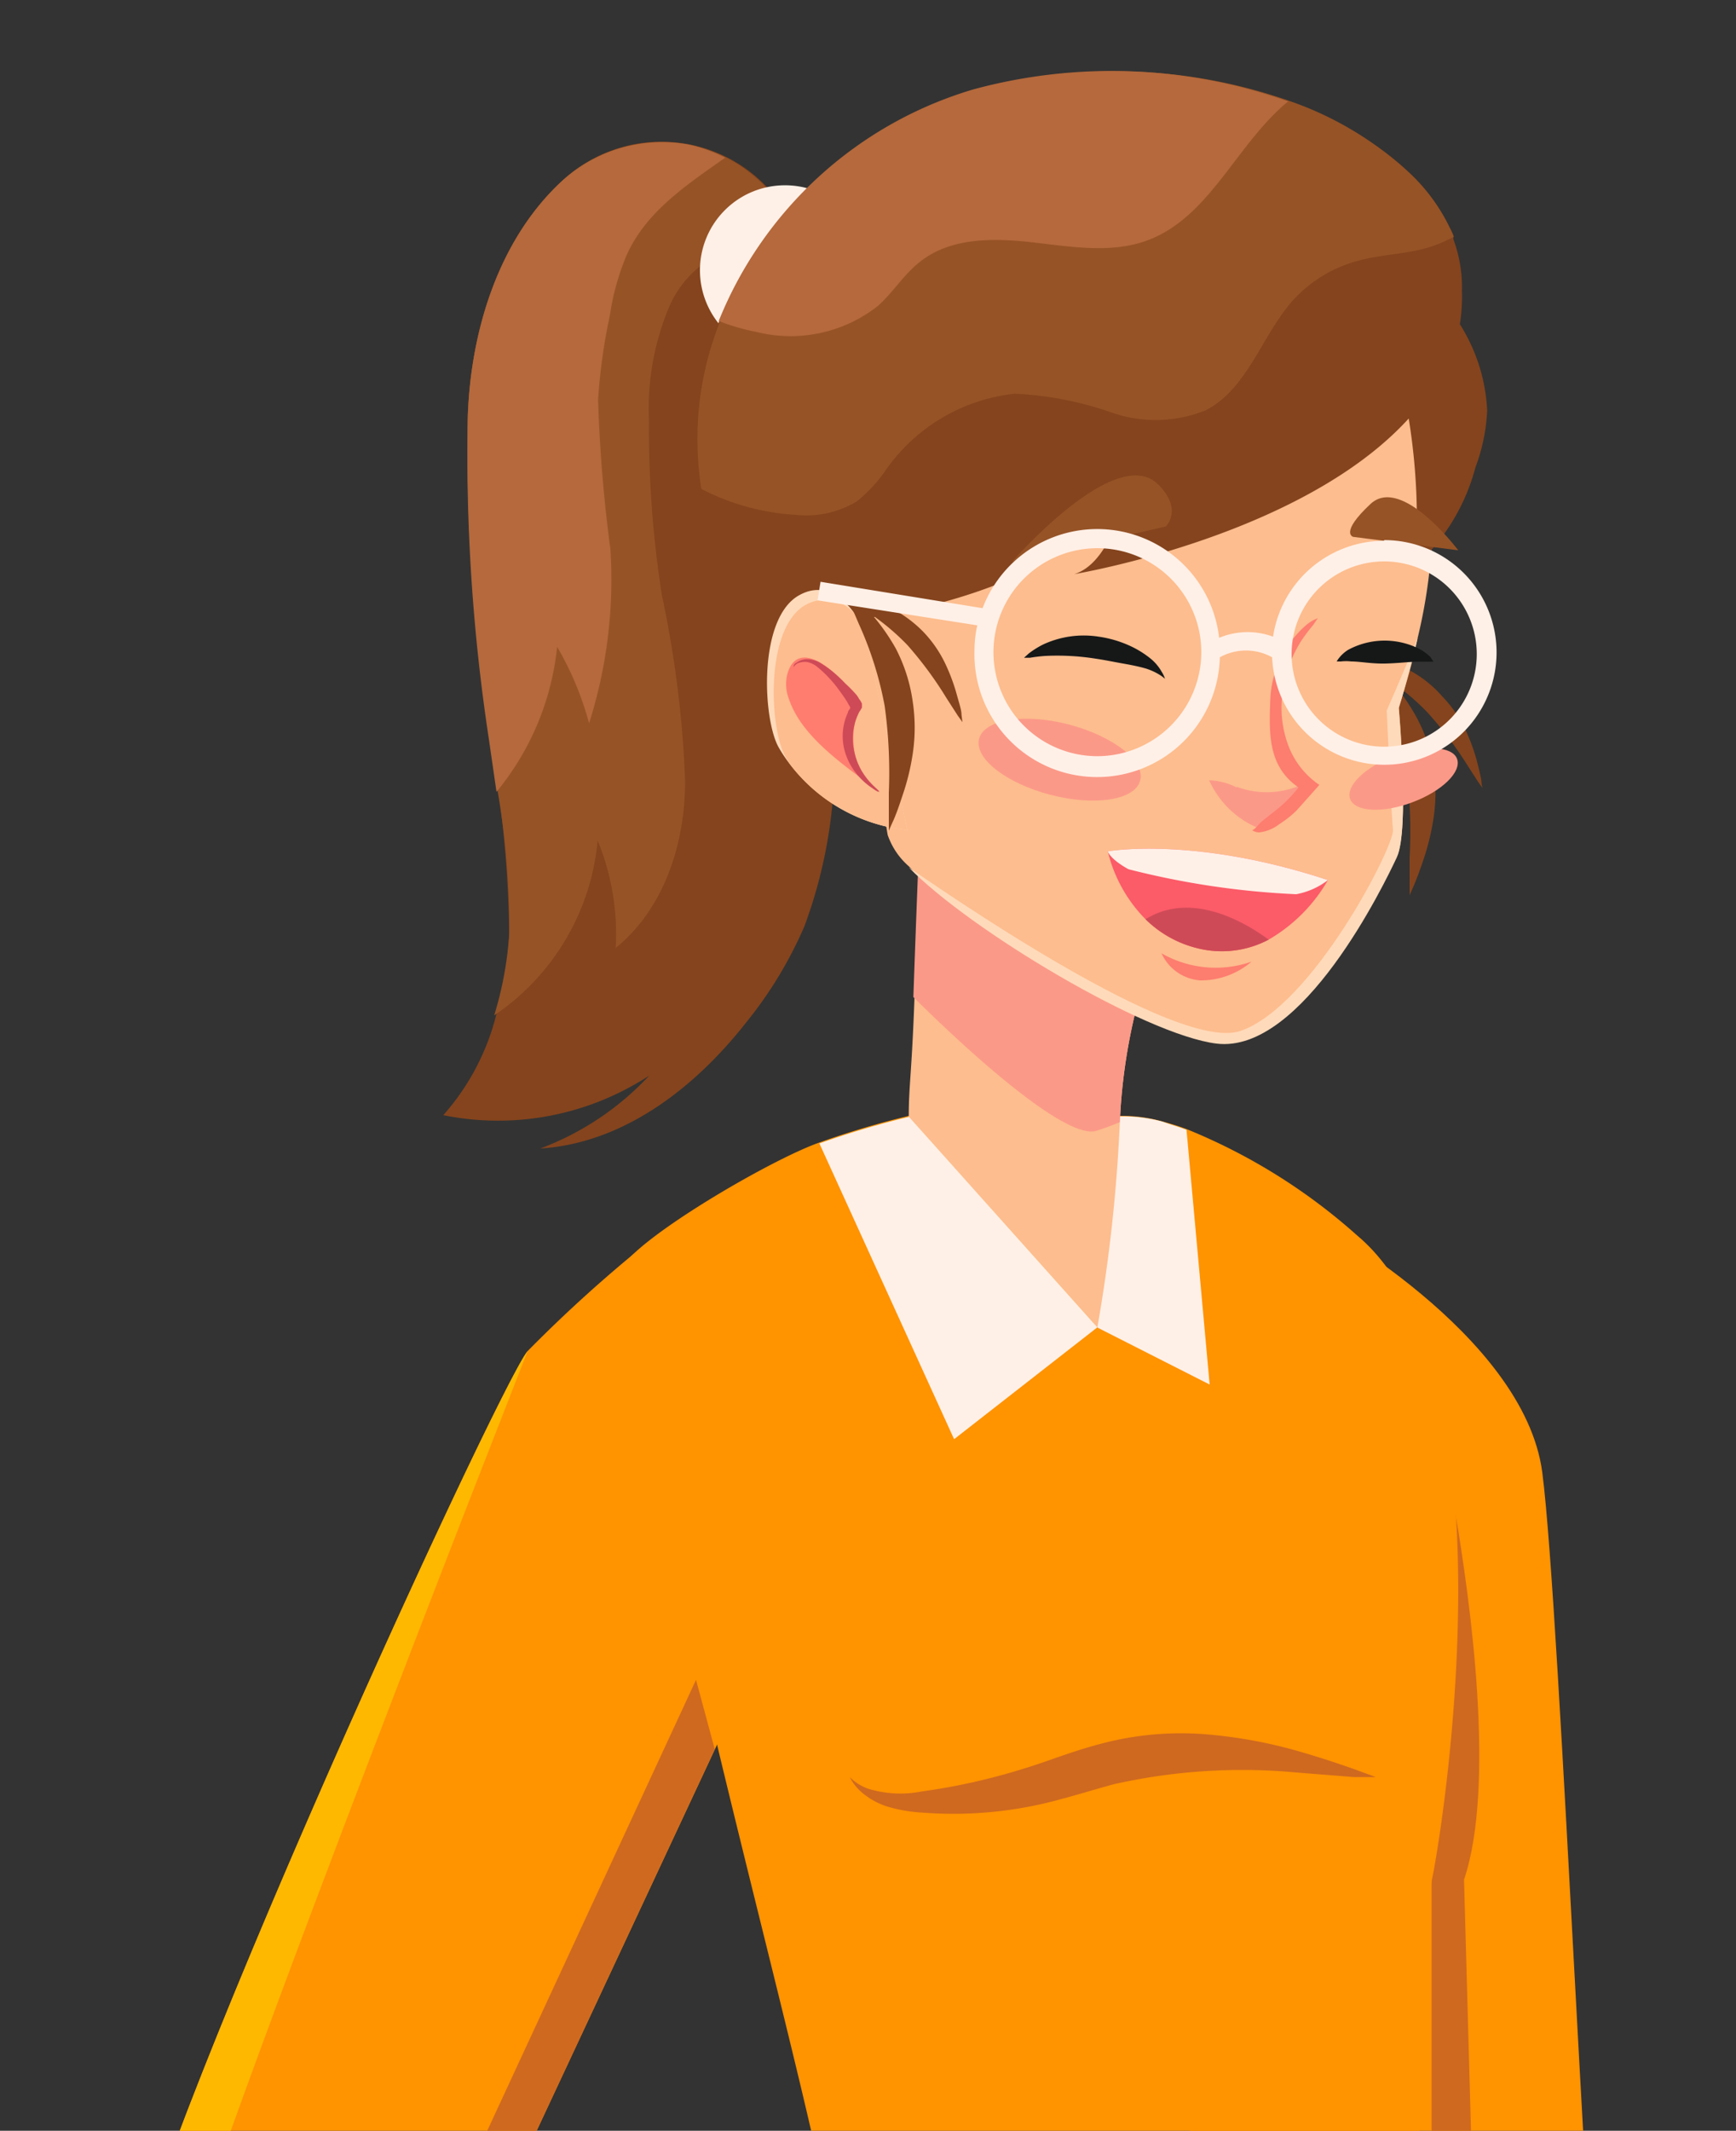<svg id="Layer_1" data-name="Layer 1" xmlns="http://www.w3.org/2000/svg" viewBox="0 0 75 92"><rect x="0" y="0" width="75" height="92" fill="#333333" stroke="none"/><defs><style>.cls-1{fill:#ff9300;}.cls-2{fill:#cf691f;}.cls-3{fill:#85441d;}.cls-4{fill:#965326;}.cls-5{fill:#b5693c;}.cls-6{fill:#fff0e7;}.cls-7{fill:#fdbd8e;}.cls-8{fill:#fb9988;}.cls-9{fill:#ffdaba;}.cls-10{fill:#ff7d6f;}.cls-11{fill:#cf4a57;}.cls-12{fill:#fd7d6f;}.cls-13{fill:#161818;}.cls-14{fill:#fc5b68;}.cls-15{fill:#ffb800;}</style></defs><path class="cls-1" d="M76.3,123.54,72.83,125l-6,2.48-9.44-17.14-7.16-13,6.09-27.61.41-17.08s9.11,4.92,9.9,10.92S68.72,103,69.4,105.36,76.3,123.54,76.3,123.54Z"/><path class="cls-2" d="M72.83,125l-6,2.48-9.44-17.14,4.46-11V79.83S63.07,70,62.87,65.3c.66,3.87,1.75,11.79.38,15.86L63.8,101S71.77,118.72,72.83,125Z"/><path class="cls-1" d="M61.25,98s.07-14.24.61-16.82,3.57-22.13-3.22-27.83a25.3,25.3,0,0,0-7.38-4.6c-.4-.15-.76-.25-1.08-.34h0a6.51,6.51,0,0,0-1.65-.23H39.26a37.85,37.85,0,0,0-3.86,1.15c-2.15.76-7.91,4.14-8.57,5.46-.48,1,.27,2.1,1.67,9.35,2.4,12.45,7.91,31.42,7.81,34.93C36.31,99.11,50.09,107.39,61.25,98Z"/><path class="cls-2" d="M59.44,76.73l-.93,0L56,76.53a25.23,25.23,0,0,0-7.89.51c-.74.2-1.48.43-2.23.63a17.35,17.35,0,0,1-6.06.59A6.39,6.39,0,0,1,38.33,78a3.13,3.13,0,0,1-1-.53,2.22,2.22,0,0,1-.49-.52,1.65,1.65,0,0,1-.12-.21l.18.16a2.34,2.34,0,0,0,.57.32,4.76,4.76,0,0,0,2.35.13,27,27,0,0,0,3.54-.73c.65-.18,1.32-.39,2-.63s1.46-.51,2.28-.72a13.44,13.44,0,0,1,4.77-.36,20.67,20.67,0,0,1,3.75.72c1,.29,1.85.58,2.41.78Z"/><path class="cls-3" d="M64,33.7q-.06-.33-.21-.9a8.11,8.11,0,0,0-.48-1.29,5.4,5.4,0,0,0-1-1.44A5,5,0,0,0,61,29a6,6,0,0,0-1.29-.51l-.44-.12L59,28.16l.09.2-.28-.05-.33-.06.78.52.38.9a15.24,15.24,0,0,1,1.12,3.54A21.05,21.05,0,0,1,60.9,37c0,.51,0,.92,0,1.2s0,.45,0,.45l.18-.41c.11-.26.26-.65.42-1.13a10.44,10.44,0,0,0,.43-1.77,7.56,7.56,0,0,0,0-2.28,7.06,7.06,0,0,0-.77-2.16,8.84,8.84,0,0,0-1-1.43,10.12,10.12,0,0,1,1.5,1.28A16.17,16.17,0,0,1,63.37,33l.49.76.2.28S64,33.91,64,33.7Z"/><path class="cls-3" d="M34.75,40a17.78,17.78,0,0,1-2.5,4.13C30,47,26.92,49.36,23.34,49.59a12.34,12.34,0,0,0,4.71-3.15c-.21.14-.43.27-.66.4a11.92,11.92,0,0,1-8.24,1.31,10.28,10.28,0,0,0,2.29-4.34A15.32,15.32,0,0,0,22,40.32a50.07,50.07,0,0,0-.83-8.44A81.27,81.27,0,0,1,20.21,18c.12-3.68,1.32-7.68,4.12-10.23a6.28,6.28,0,0,1,9.37,1,6.79,6.79,0,0,1,.55.94,1.23,1.23,0,0,1,0,1.35,9.94,9.94,0,0,1-1.12,1.22,8.22,8.22,0,0,0-2,4,5.12,5.12,0,0,1,.49.44,10.64,10.64,0,0,1,2.19,3.58,31,31,0,0,1,2.2,11.06A20.79,20.79,0,0,1,34.75,40Z"/><path class="cls-4" d="M33.7,8.83a5.28,5.28,0,0,1-.76,1.67,4.55,4.55,0,0,0-4,2.68,11.24,11.24,0,0,0-.9,4.95,45.93,45.93,0,0,0,.56,7.59,46.9,46.9,0,0,1,1,8c0,2.68-.89,5.5-3,7.21a10.67,10.67,0,0,0-.78-4.64,10.22,10.22,0,0,1-4.47,7.55A15.32,15.32,0,0,0,22,40.32a34.52,34.52,0,0,0-.5-6.16l-.33-2.28A81.27,81.27,0,0,1,20.21,18c.12-3.68,1.32-7.68,4.12-10.23a6.4,6.4,0,0,1,5.46-1.52,6.53,6.53,0,0,1,1.54.53A6.6,6.6,0,0,1,33.7,8.83Z"/><path class="cls-5" d="M31.33,6.81C29.64,8,27.92,9.14,27.08,11a10.65,10.65,0,0,0-.73,2.61,25,25,0,0,0-.51,3.65,63.52,63.52,0,0,0,.53,6.44,20.45,20.45,0,0,1-.92,7.53,13.48,13.48,0,0,0-1.38-3.3,11.71,11.71,0,0,1-2.62,6.26l-.33-2.28A81.27,81.27,0,0,1,20.21,18c.12-3.68,1.32-7.68,4.12-10.23a6.4,6.4,0,0,1,5.46-1.52A6.53,6.53,0,0,1,31.33,6.81Z"/><path class="cls-6" d="M37.58,11.63A3.67,3.67,0,1,1,33.91,8,3.66,3.66,0,0,1,37.58,11.63Z"/><path class="cls-6" d="M51.26,48.78l1,11-4.83-2.45-2.52-3.13s0-4,0-6h3.67a6.51,6.51,0,0,1,1.65.23h0C50.5,48.53,50.86,48.63,51.26,48.78Z"/><path class="cls-7" d="M47.41,57.31l-8.15-9.09c0-1.34.13-1.85.25-5.19.13-3.71.27-7.19.27-7.19L50.26,40a24.77,24.77,0,0,0-1.88,8.45A68,68,0,0,1,47.41,57.31Z"/><path class="cls-8" d="M50.26,40a24.77,24.77,0,0,0-1.88,8.45c-.33.14-.65.26-1,.37-1.22.42-5.13-3-7.92-5.77.13-3.71.27-7.19.27-7.19Z"/><path class="cls-7" d="M61.25,27.53c-.21,1-.49,2-.82,3,0,0,.47,5.25-.08,6.43s-4.09,8.5-7.79,8.05c-3.1-.38-10.67-4.91-13.3-7.61a3.15,3.15,0,0,1-.91-1.35c-.36-2.08-1.6-11.26-1.72-12C36.32,22,35.44,6.22,54.51,10.61a9.16,9.16,0,0,1,6.91,6.88A22.9,22.9,0,0,1,61.25,27.53Z"/><path class="cls-3" d="M64.25,17.73a8.06,8.06,0,0,1-.51,2.46,8.75,8.75,0,0,1-2.6,4.26,27.26,27.26,0,0,0-.28-6.38c-4.55,5-14.06,6.65-14.45,6.72,1.81-.56,2.35-4.16,2.35-4.16-2.17,5.07-11.69,6.11-11.69,6.11-2.28-1.85-3.87,1.65-3.87,1.65a43.12,43.12,0,0,1-1.91-3.91c-.13-.31-.25-.62-.36-.91a13.2,13.2,0,0,1-.66-2.46C29,13.5,34.69,6.05,42,3.92h0c6.93-2,15.12-.17,19,3.65a8,8,0,0,1,1.64,2.28,2.39,2.39,0,0,1,.15.37,1.17,1.17,0,0,1,0,.11,6,6,0,0,1,.37,2.25A7.66,7.66,0,0,1,63.07,14,7.63,7.63,0,0,1,64.25,17.73Z"/><path class="cls-4" d="M62.81,10.22a5.61,5.61,0,0,1-1.3.52c-.92.24-1.88.26-2.8.51A5.81,5.81,0,0,0,55.83,13c-1.34,1.53-1.94,3.8-3.75,4.72a5.78,5.78,0,0,1-4.12.07A14.75,14.75,0,0,0,43.84,17a7.81,7.81,0,0,0-5.54,3.25A6.25,6.25,0,0,1,37,21.66a4.26,4.26,0,0,1-2.63.57,10.14,10.14,0,0,1-4.07-1.12,13.68,13.68,0,0,1,.8-7.21,17.09,17.09,0,0,1,11-10h0a22.79,22.79,0,0,1,13.61.46A14.58,14.58,0,0,1,61,7.57a8,8,0,0,1,1.64,2.28A2.39,2.39,0,0,1,62.81,10.22Z"/><path class="cls-5" d="M55.65,4.38c-2.23,1.83-3.38,5-6.08,6-1.57.58-3.31.27-5,.08s-3.5-.2-4.82.84c-.69.54-1.16,1.31-1.81,1.9a6.1,6.1,0,0,1-5.23,1.14,9.55,9.55,0,0,1-1.66-.48,17.09,17.09,0,0,1,11-10h0A22.79,22.79,0,0,1,55.65,4.38Z"/><path class="cls-9" d="M60.43,30.58s.47,5.25-.08,6.43-4.09,8.5-7.79,8.05c-3.1-.38-10.67-4.91-13.3-7.61,3.23,2.23,11.82,7.94,14.34,7.06,3.12-1.08,6.65-8,6.58-8.67s-.27-5.16-.27-5.16.63-1.42,1.34-3.15C61,28.5,60.76,29.52,60.43,30.58Z"/><path class="cls-9" d="M39.2,35.84A7.32,7.32,0,0,1,34.13,33a6.09,6.09,0,0,1-.5-.75c-.68-1.24-.88-5.54.88-6.54,1.23-.7,2.13.32,2.56,1h0a5,5,0,0,1,.28.51Z"/><path class="cls-7" d="M39.2,35.84A7.32,7.32,0,0,1,34.13,33c-.08-.12-.15-.24-.21-.35-.68-1.24-.88-5.53.88-6.53a1.69,1.69,0,0,1,2.27.58h0a5,5,0,0,1,.28.51Z"/><path class="cls-10" d="M34,29.17a1.77,1.77,0,0,0,.08,1c.48,1.44,1.92,2.54,3.3,3.56a3.63,3.63,0,0,1-.49-2.26,7,7,0,0,0,.09-.8C37,29.63,34.48,27.13,34,29.17Z"/><path class="cls-11" d="M38,34.18l-.08,0a1.8,1.8,0,0,1-.22-.14,3,3,0,0,1-.68-.61,2.71,2.71,0,0,1-.56-1.14,2.4,2.4,0,0,1,.17-1.52c0-.07.07-.13.1-.19l0-.05h0l0,0-.05-.08-.09-.16c-.13-.21-.28-.41-.42-.6s-.29-.35-.44-.51a5.15,5.15,0,0,0-.44-.4,1,1,0,0,0-.45-.2.89.89,0,0,0-.38.06.44.44,0,0,0-.17.16.17.17,0,0,0,0,.07.13.13,0,0,1,0-.08c0-.05,0-.12.14-.19a.78.78,0,0,1,.43-.14,1.15,1.15,0,0,1,.59.17,4.8,4.8,0,0,1,.54.38,6.17,6.17,0,0,1,.53.5A5.94,5.94,0,0,1,37,30a1,1,0,0,1,.11.17l.06.08.07.13,0,.08,0,.09-.07.12a.65.65,0,0,0-.09.16,2.49,2.49,0,0,0-.22,1.34,2.91,2.91,0,0,0,.36,1.1,3.08,3.08,0,0,0,.52.66l.18.17Z"/><path class="cls-6" d="M47.41,57.31l-6.19,4.83L35.4,49.37a37.58,37.58,0,0,1,3.87-1.15Z"/><path class="cls-3" d="M41.54,30.86c0-.21-.11-.52-.21-.89a8.11,8.11,0,0,0-.48-1.29,5.24,5.24,0,0,0-1-1.44,5.3,5.3,0,0,0-1.39-1,7.28,7.28,0,0,0-1.29-.51l-.45-.11c-.16-.16-.26-.24-.26-.24l.09.2-.28-.06-.33,0,.78.52.38.89a15.33,15.33,0,0,1,1.12,3.55,21,21,0,0,1,.18,3.74c0,.51,0,.92,0,1.2s0,.45,0,.45.06-.15.18-.41.26-.65.42-1.14a10.08,10.08,0,0,0,.43-1.76,7.56,7.56,0,0,0,0-2.28A7.06,7.06,0,0,0,38.7,28a8.84,8.84,0,0,0-1-1.43,10.12,10.12,0,0,1,1.5,1.28,16.17,16.17,0,0,1,1.69,2.29l.49.76.2.28Z"/><path class="cls-4" d="M63,23.76s-2.44-3.26-3.79-2-.75,1.42-.75,1.42Z"/><path class="cls-4" d="M43.72,24.26s4.49-5.17,6.32-3.34c1.08,1.08.33,1.81.33,1.81Z"/><path class="cls-8" d="M53.43,34a2.85,2.85,0,0,0-1.19-.31,4,4,0,0,0,2.16,2.08.6.6,0,0,0,.23.06.63.63,0,0,0,.27-.1,4.54,4.54,0,0,0,1.36-1.22.85.85,0,0,0,.18-.32c.09-.4-.18-.32-.42-.22a3.68,3.68,0,0,1-2.59,0Z"/><path class="cls-12" d="M54.49,35.49c.24-.21.51-.4.76-.61A5.83,5.83,0,0,0,56.1,34c-1.3-.9-1.28-2.25-1.22-3.79a4.47,4.47,0,0,1,.56-2,4.31,4.31,0,0,1,.64-.88,3.78,3.78,0,0,1,.41-.39,1.63,1.63,0,0,1,.45-.25c-.08.1-.14.2-.21.3a6.76,6.76,0,0,0-.55.74,5.87,5.87,0,0,0-.42.83,5.45,5.45,0,0,0-.39,1.83,4.6,4.6,0,0,0,.29,1.8A3.57,3.57,0,0,0,57,33.89s-.89,1-1,1.12a4.61,4.61,0,0,1-.74.58,1.69,1.69,0,0,1-.87.35.58.58,0,0,1-.29-.09.61.61,0,0,0,.16-.12l.06-.06A1.53,1.53,0,0,1,54.49,35.49Z"/><path class="cls-13" d="M50.33,29.31a1.37,1.37,0,0,0-.21-.16,2.62,2.62,0,0,0-.6-.28c-.27-.08-.6-.15-1-.22s-.77-.15-1.18-.21a10.64,10.64,0,0,0-2.16-.12,6.42,6.42,0,0,0-.68.08l-.26,0,.2-.18a3.81,3.81,0,0,1,.62-.39,4.16,4.16,0,0,1,2.41-.34,4.87,4.87,0,0,1,1.29.37,4.18,4.18,0,0,1,.94.57,2,2,0,0,1,.49.58A1.16,1.16,0,0,1,50.33,29.31Z"/><path class="cls-13" d="M61.93,28.57h-.65c-.39,0-.88.07-1.46.08s-1.07-.09-1.44-.09a1.94,1.94,0,0,0-.45,0l-.18,0a1,1,0,0,1,.1-.15,1.54,1.54,0,0,1,.39-.35,3.32,3.32,0,0,1,3.16,0,2.23,2.23,0,0,1,.4.31Z"/><path class="cls-12" d="M54.07,41.52a4.7,4.7,0,0,1-3.89-.36,2,2,0,0,0,1.66,1.17A3.35,3.35,0,0,0,54.07,41.52Z"/><path class="cls-14" d="M47.86,36.76a6.26,6.26,0,0,0,1.63,2.93A4.83,4.83,0,0,0,52,41a4.32,4.32,0,0,0,2.81-.43A7,7,0,0,0,57.37,38c-5.65-1.87-9.36-1.27-9.51-1.24Z"/><path class="cls-6" d="M47.86,36.76s.08.32.89.77A35.54,35.54,0,0,0,56,38.61,3.2,3.2,0,0,0,57.37,38c-5.65-1.87-9.36-1.27-9.51-1.24Z"/><path class="cls-11" d="M49.49,39.69A4.83,4.83,0,0,0,52,41a4.32,4.32,0,0,0,2.81-.43C53.8,39.83,51.49,38.45,49.49,39.69Z"/><path class="cls-8" d="M58.33,34.5c.21.56,1.41.62,2.69.14s2.13-1.31,1.93-1.87-1.41-.62-2.69-.14S58.12,33.94,58.33,34.5Z"/><path class="cls-8" d="M42.3,31.9c-.22.84,1.16,1.92,3.09,2.42s3.65.22,3.87-.62-1.17-1.92-3.09-2.42S42.52,31.06,42.3,31.9Z"/><path class="cls-6" d="M59.8,23.35A4.86,4.86,0,0,0,55,27.49a3.18,3.18,0,0,0-2.33.05,5.3,5.3,0,0,0-10.22-1.28l-7-1.14-.13.8L42.22,27a5.19,5.19,0,0,0-.12,1.12,5.3,5.3,0,0,0,10.6.26,2.33,2.33,0,0,1,2.26,0,4.85,4.85,0,1,0,4.84-5.06Zm-12.39,9.3a4.49,4.49,0,1,1,4.49-4.49A4.5,4.5,0,0,1,47.41,32.65Zm12.39-.41a4,4,0,1,1,4-4A4,4,0,0,1,59.8,32.24Z"/><path class="cls-1" d="M36.08,113.69l-1.6,1.87-4.22,4.92-.85,1S5.82,105.12,5.19,100.93,21.52,59.82,22.8,58.33a60.27,60.27,0,0,1,5.13-4.64l6.36,14.57-3.41,7.28h0L20.16,98.47Z"/><path class="cls-2" d="M36.08,113.69l-1.6,1.87L19.59,100.32s-1.63,1.49-2.85,1.18,1.56-2.36,1.63-2.41c-.1,0-2.46.81-3.12,0s3.39-1.89,3.39-1.89L30.07,72.53l.81,3h0L20.16,98.47Z"/><path class="cls-15" d="M30.26,120.48l-.85,1S5.82,105.12,5.19,100.93,21.52,59.82,22.8,58.33c0,0-16,40.63-15.56,42.4C7.58,102.18,24.4,115.78,30.26,120.48Z"/></svg>
